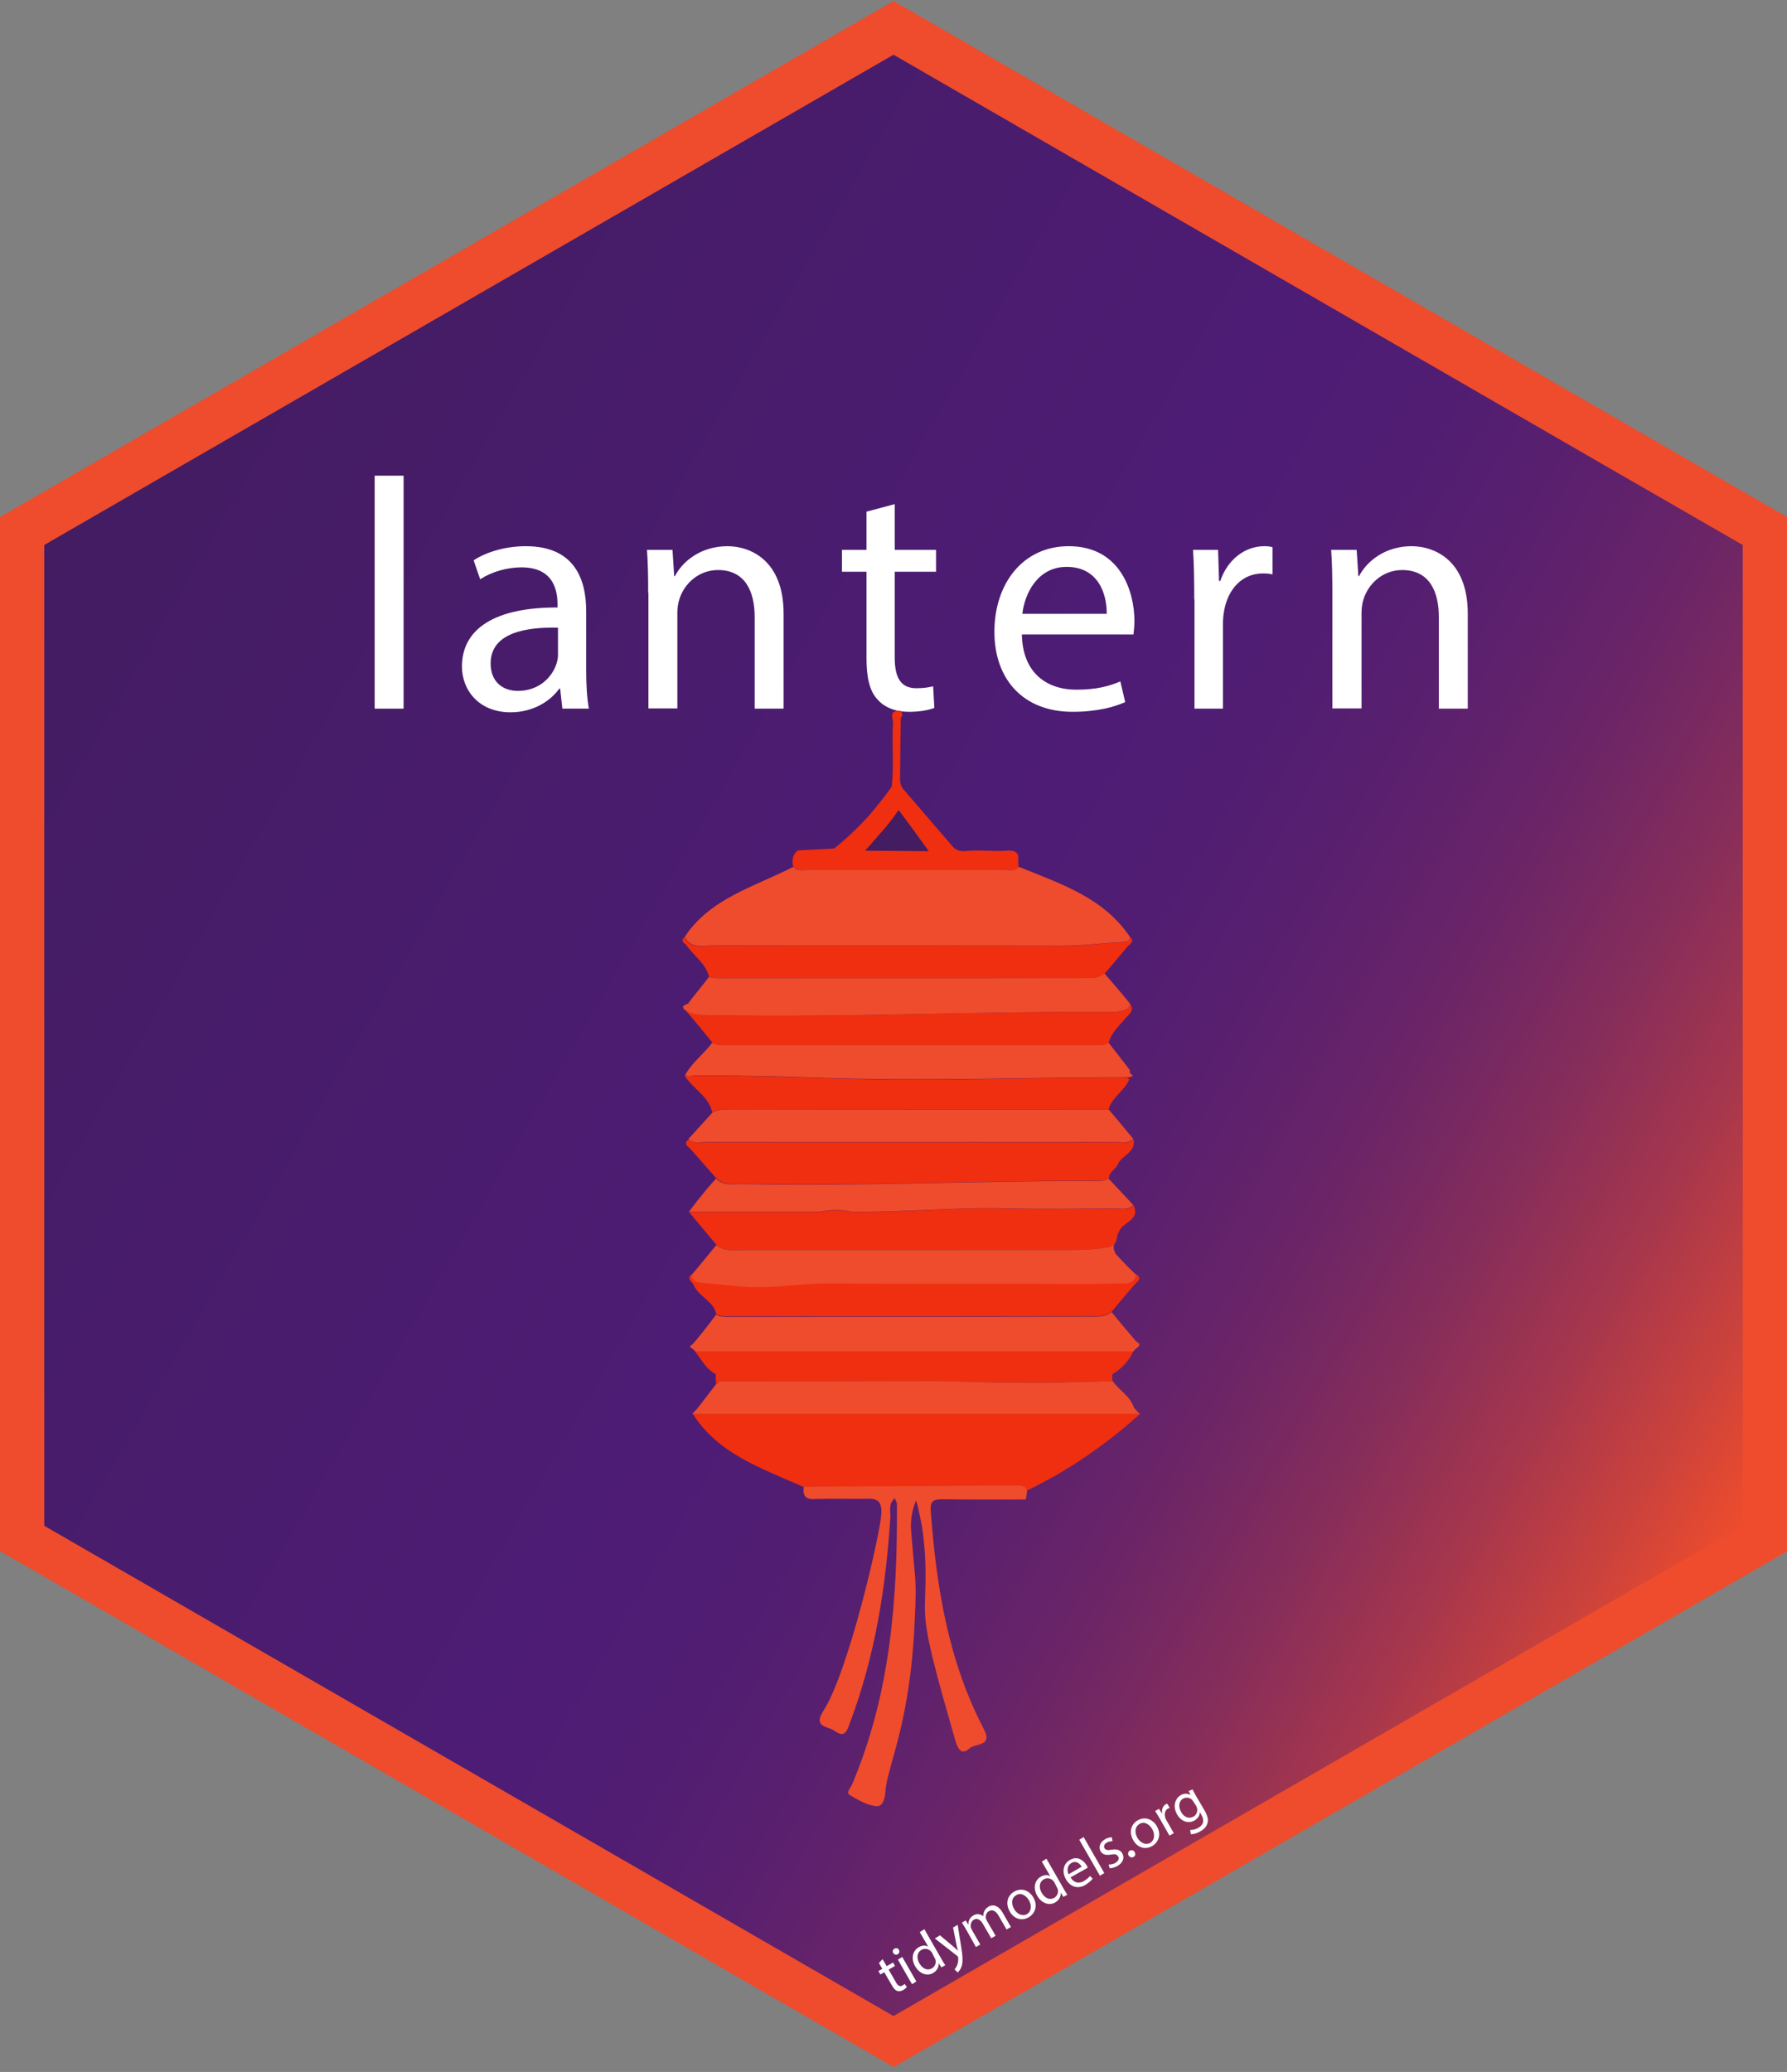 <?xml version="1.0" encoding="utf-8"?>
<!-- Generator: Adobe Illustrator 24.2.0, SVG Export Plug-In . SVG Version: 6.00 Build 0)  -->
<svg version="1.1" id="Layer_1" xmlns="http://www.w3.org/2000/svg" xmlns:xlink="http://www.w3.org/1999/xlink" x="0px" y="0px"
	 viewBox="0 0 735 852" style="enable-background:new 0 0 735 852;" xml:space="preserve">
<rect x="0" y="0" width="735" height="852" fill="#808080" stroke="none"/>
<style type="text/css">
	.st0{fill:#EE4C2C;stroke:#EE4C2C;stroke-miterlimit:10;}
	.st1{fill:url(#SVGID_1_);}
	.st2{display:none;}
	.st3{display:inline;enable-background:new    ;}
	.st4{fill:#FFFFFF;}
	.st5{enable-background:new    ;}
	.st6{fill:#EF2F0F;}
	.st7{fill:#EE4C2C;}
	.st8{fill:#BBBCBB;}
	.st9{fill:#790D05;}
	.st10{fill:#BBBBBB;}
	.st11{fill:#1F7759;}
	.st12{fill:#E32D5B;}
	.st13{fill:#431C62;}
</style>
<g id="Layer_1_2_">
	<g id="Layer_1_1_">
		<g id="Layer_5">
			<path class="st0" d="M705.6,196.2L427.8,35.8L367.5,1l-60.3,34.8L29.4,196.2L0.1,213.1v424.2l29.3,16.9l281.3,162.4l56.9,32.8
				l56.9-32.8l281.3-162.4l29.1-16.8V213.1L705.6,196.2z M705.6,621.5L367.5,816.7L29.4,621.5V231l50-28.9L367.5,35.8l287.2,165.8
				l50.9,29.4L705.6,621.5L705.6,621.5z"/>
		</g>
		<g id="background">
			
				<linearGradient id="SVGID_1_" gradientUnits="userSpaceOnUse" x1="18.208" y1="56.086" x2="716.792" y2="459.414" gradientTransform="matrix(1 0 0 1 0 168)">
				<stop  offset="0" style="stop-color:#431C62"/>
				<stop  offset="0.482" style="stop-color:#4D1C74"/>
				<stop  offset="0.579" style="stop-color:#501D73"/>
				<stop  offset="0.661" style="stop-color:#5B206E"/>
				<stop  offset="0.737" style="stop-color:#6C2566"/>
				<stop  offset="0.81" style="stop-color:#852D5B"/>
				<stop  offset="0.88" style="stop-color:#A5364D"/>
				<stop  offset="0.948" style="stop-color:#CB423C"/>
				<stop  offset="1" style="stop-color:#EE4C2C"/>
			</linearGradient>
			<path class="st1" d="M664.2,193.8L367.5,22.5L69.8,194.3l-51.6,29.8v403.3L367.5,829l349.3-201.6V224.1L664.2,193.8z"/>
		</g>
		<g id="font" class="st2">
			<g class="st3">
				<path class="st4" d="M194,192.6v72.6c0,5.8,0.1,9.5,0.2,11c0.2,1.5,0.8,2.7,1.9,3.5c1.1,0.8,3.1,1.2,5.9,1.2h1.6v3.1h-29.1v-3.1
					h1.9c2.7,0,4.5-0.4,5.7-1.1s1.8-1.8,2-3.1c0.2-1.3,0.3-5.1,0.3-11.4v-53.8c0-5.7-0.5-9.3-1.5-10.8s-3.5-2.2-7.4-2.2v-3.1
					c2.7,0,5.9-0.3,9.5-0.9c3.7-0.6,6.2-1.2,7.5-1.9L194,192.6L194,192.6z"/>
				<path class="st4" d="M274.6,274h2.5c-0.4,7.6-4.1,11.4-11.2,11.4c-3,0-5.4-0.8-7.1-2.4s-2.9-4-3.4-7.1
					c-4.4,3.1-8.5,5.5-12.1,7.1s-6.9,2.4-9.8,2.4c-3.7,0-6.8-1.1-9.5-3.2s-4-4.9-4-8.4c0-4.6,2.2-8.5,6.7-12
					c4.4-3.4,10.6-6.7,18.4-10l10.3-4.2v-2.7c0-3.8-0.2-6.5-0.7-8.2s-1.7-3.2-3.8-4.5c-2-1.3-4.7-2-8-2c-6.6,0-10.3,2.2-11.1,6.6
					c-0.7,4.5-2.6,6.8-5.6,6.8c-2.7,0-4.1-1.3-4.1-3.9c0-2.5,1.8-5.2,5.4-8.1c3.6-2.9,9.2-4.3,16.7-4.3c5.6,0,10,0.9,13.1,2.7
					s5.1,3.8,6.1,6s1.5,5.7,1.5,10.4v22c0,5.1,0.3,8.4,0.8,9.9s1.7,2.2,3.5,2.2C272.1,280.5,273.9,278.3,274.6,274z M255.4,250.7
					l-7.2,2.9c-11.4,4.6-17.1,10.5-17.1,17.5c0,2.8,0.7,5,2.2,6.7s3.4,2.6,5.7,2.6c2.1,0,4.5-0.7,7.2-2.1s5.8-3.4,9.2-6.2
					L255.4,250.7L255.4,250.7z"/>
				<path class="st4" d="M308.2,227.3h1.8c1,2.7,1.6,6.5,1.7,11.2c3.2-3.8,6.5-6.6,10-8.4c3.5-1.9,7.1-2.8,11-2.8
					c4.3,0,7.9,0.9,10.7,2.7c2.8,1.8,4.5,4,5.3,6.7c0.8,2.6,1.2,6.5,1.2,11.5v17c0,6.3,0.1,10.1,0.3,11.5c0.2,1.4,0.9,2.4,2.1,3.1
					s3.3,1,6.5,1v3.1H331v-3.1h1.3c3.2,0,5.3-0.5,6.2-1.4c1-0.9,1.5-2,1.7-3.3c0.1-1.2,0.2-4.9,0.2-11v-17.5c0-4.3-0.2-7.4-0.6-9.2
					s-1.6-3.5-3.4-4.9s-4.2-2.1-7-2.1c-3.2,0-6.3,1-9.3,2.9c-2.9,1.9-5.7,4.8-8.3,8.7v22.2c0,6.3,0.1,10.1,0.4,11.5
					c0.2,1.4,1,2.4,2.1,3.1c1.2,0.7,3.4,1,6.5,1v3.1h-27.5v-3.1c3.1,0,5.2-0.3,6.4-0.9c1.2-0.6,1.9-1.6,2.2-2.8
					c0.3-1.3,0.4-5.2,0.4-11.9V249c0-6.3-0.1-10.2-0.4-11.5c-0.2-1.3-1-2.4-2.1-3.1c-1.2-0.7-3.4-1-6.5-1v-3.1
					C298.2,229.9,303.1,228.8,308.2,227.3z"/>
				<path class="st4" d="M407.1,232.6h-16.4v32.9c0,5,0.2,8.4,0.7,10.2c0.4,1.7,1.4,3.2,2.8,4.2c1.4,1.1,3,1.6,4.6,1.6
					c3.2,0,6-1.8,8.3-5.4l2.1,1.3c-1.4,2.9-3.4,5.1-6.1,6.6s-5.4,2.2-8.1,2.2c-3.2,0-6-0.9-8.4-2.8s-3.9-4.1-4.5-6.6
					s-0.9-7-0.9-13.3v-30.8h-7.9v-3.1c3.6-0.1,6.9-1.6,9.8-4.6s4.7-7.1,5.5-12.5h2.1v17.1h16.4V232.6z"/>
				<path class="st4" d="M472.7,247.9h-37.9c-0.2,2.6-0.3,4.6-0.3,5.8c0,9.6,1.5,16.7,4.5,21.5c3,4.8,7.4,7.2,13.4,7.2
					c8.1,0,13.8-3.6,17.1-10.8h3.2c-1.4,4.5-4.2,8-8.4,10.6c-4.2,2.5-8.8,3.8-13.7,3.8c-4.6,0-9-1.2-13-3.5
					c-4.1-2.3-7.4-5.6-10.1-9.9c-2.6-4.2-3.9-9.4-3.9-15.5c0-8.6,2.5-15.7,7.6-21.4c5-5.7,11.4-8.5,18.9-8.5
					c7.1,0,12.6,2.2,16.5,6.5C470.4,238.2,472.5,242.9,472.7,247.9z M461.1,245.3c0.1-1,0.2-1.9,0.2-2.7c0-3.9-1.1-6.9-3.4-9.1
					c-2.3-2.1-5.1-3.2-8.4-3.2c-8.1,0-12.9,5-14.4,15H461.1z"/>
				<path class="st4" d="M507.5,241.2c1.5-3.9,4-7.2,7.3-9.9s6.7-4,9.9-4c2.9,0,5.2,0.9,6.9,2.7s2.5,3.7,2.5,5.6
					c0,1.3-0.4,2.4-1.3,3.3s-1.9,1.4-3.2,1.4c-2.2,0-3.9-1.6-5-4.9c-0.8-2.2-2-3.3-3.6-3.3c-1.9,0-4.2,1.3-6.8,3.9s-4.4,5.3-5.1,8.1
					c-0.8,2.8-1.1,6.6-1.1,11.5v9.7c0,5.8,0.1,9.5,0.2,11c0.2,1.5,0.8,2.7,1.9,3.5s3.1,1.2,5.9,1.2h1.9v3.1H489V281h1.4
					c2.7,0,4.5-0.4,5.7-1.1s1.8-1.8,2-3.1c0.2-1.3,0.3-5.1,0.3-11.4v-15.3c0-5.8-0.1-9.5-0.2-11c-0.2-1.5-0.8-2.6-1.9-3.5
					c-1.1-0.8-3.1-1.2-5.9-1.2H489v-3c4.2-0.5,9.6-1.8,16.3-3.9C506.7,230.8,507.4,235.5,507.5,241.2z"/>
				<path class="st4" d="M560.9,227.3h1.8c1,2.7,1.6,6.5,1.7,11.2c3.2-3.8,6.5-6.6,10-8.4c3.5-1.9,7.1-2.8,11-2.8
					c4.3,0,7.9,0.9,10.7,2.7s4.5,4,5.3,6.7c0.8,2.6,1.2,6.5,1.2,11.5v17c0,6.3,0.1,10.1,0.3,11.5s0.9,2.4,2.1,3.1
					c1.2,0.7,3.3,1,6.5,1v3.1h-27.8v-3.1h1.3c3.2,0,5.3-0.5,6.2-1.4c1-0.9,1.5-2,1.7-3.3c0.1-1.2,0.2-4.9,0.2-11v-17.5
					c0-4.3-0.2-7.4-0.6-9.2c-0.4-1.8-1.6-3.5-3.4-4.9c-1.8-1.4-4.2-2.1-7-2.1c-3.2,0-6.3,1-9.3,2.9c-2.9,1.9-5.7,4.8-8.3,8.7v22.2
					c0,6.3,0.1,10.1,0.4,11.5c0.2,1.4,1,2.4,2.1,3.1c1.2,0.7,3.4,1,6.5,1v3.1H546v-3.1c3.1,0,5.2-0.3,6.4-0.9s1.9-1.6,2.2-2.8
					c0.3-1.3,0.4-5.2,0.4-11.9V249c0-6.3-0.1-10.2-0.4-11.5c-0.2-1.3-1-2.4-2.1-3.1c-1.2-0.7-3.4-1-6.5-1v-3.1
					C550.8,229.9,555.8,228.8,560.9,227.3z"/>
			</g>
		</g>
	</g>
</g>
<g id="Layer_2_2_">
	<g class="st5">
		<path class="st4" d="M154.1,195.6H166v95.8h-11.9V195.6z"/>
		<path class="st4" d="M231.3,291.4l-0.9-8.2H230c-3.6,5.1-10.7,9.7-20,9.7c-13.2,0-20-9.3-20-18.8c0-15.8,14-24.4,39.3-24.3v-1.4
			c0-5.4-1.5-15.1-14.8-15.1c-6.1,0-12.4,1.9-17,4.9l-2.7-7.8c5.4-3.5,13.2-5.8,21.5-5.8c20,0,24.8,13.6,24.8,26.7v24.4
			c0,5.7,0.3,11.2,1.1,15.7H231.3z M229.5,258.1c-13-0.3-27.7,2-27.7,14.7c0,7.7,5.1,11.3,11.2,11.3c8.5,0,13.9-5.4,15.8-10.9
			c0.4-1.2,0.7-2.6,0.7-3.8V258.1z"/>
		<path class="st4" d="M266.6,243.8c0-6.7-0.1-12.3-0.5-17.7h10.5l0.7,10.8h0.3c3.2-6.2,10.8-12.3,21.6-12.3c9,0,23.1,5.4,23.1,27.8
			v39h-11.9v-37.7c0-10.5-3.9-19.3-15.1-19.3c-7.8,0-13.9,5.5-15.9,12.1c-0.5,1.5-0.8,3.5-0.8,5.5v39.3h-11.9v-47.5L266.6,243.8
			L266.6,243.8z"/>
		<path class="st4" d="M368,207.3v18.8h17v9h-17v35.2c0,8.1,2.3,12.7,8.9,12.7c3.1,0,5.4-0.4,6.9-0.8l0.5,8.9
			c-2.3,0.9-5.9,1.6-10.5,1.6c-5.5,0-10-1.8-12.8-5c-3.4-3.5-4.6-9.3-4.6-17v-35.6h-10.1v-9h10.1v-15.7L368,207.3z"/>
		<path class="st4" d="M420.3,260.9c0.3,16.1,10.5,22.7,22.4,22.7c8.5,0,13.6-1.5,18.1-3.4l2,8.5c-4.2,1.9-11.3,4-21.7,4
			c-20.1,0-32.1-13.2-32.1-32.9s11.6-35.2,30.6-35.2c21.3,0,27,18.8,27,30.8c0,2.4-0.3,4.3-0.4,5.5L420.3,260.9L420.3,260.9z
			 M455.2,252.4c0.1-7.6-3.1-19.3-16.5-19.3c-12,0-17.3,11.1-18.2,19.3H455.2z"/>
		<path class="st4" d="M491.2,246.5c0-7.7-0.1-14.3-0.5-20.4H501l0.4,12.8h0.5c3-8.8,10.1-14.3,18.1-14.3c1.3,0,2.3,0.1,3.4,0.4
			v11.2c-1.2-0.3-2.4-0.4-4-0.4c-8.4,0-14.3,6.3-15.9,15.3c-0.3,1.6-0.5,3.5-0.5,5.5v34.8h-11.7v-44.9H491.2z"/>
		<path class="st4" d="M548,243.8c0-6.7-0.1-12.3-0.5-17.7H558l0.7,10.8h0.3c3.2-6.2,10.8-12.3,21.6-12.3c9,0,23.1,5.4,23.1,27.8v39
			h-11.9v-37.7c0-10.5-3.9-19.3-15.1-19.3c-7.8,0-13.9,5.5-15.9,12.1c-0.5,1.5-0.8,3.5-0.8,5.5v39.3h-12L548,243.8L548,243.8z"/>
	</g>
</g>
<g id="lanterns">
	<g>
		<g>
			<path class="st6" d="M418.9,356.5c0-0.9,0-1.9-0.1-3l0,0c0.3-2.7-1-4-4.9-3.7c-5.4,0.4-10.9-0.4-16.3,0.1
				c-0.8,0.1-2.7,0.4-4.6-0.8c-0.8-0.5-1.3-1.2-1.5-1.4c-6.6-7.6-13.1-15.3-19.8-23c-1.2-1.3-1.5-2.7-1.5-4.4
				c0.1-8.4,0.1-16.7,0.3-25.1c0.8-1,0.9-1.8,0-2.7c-0.3-0.3-0.6-0.3-1-0.3c-4,0.4-2.1,3.3-2.2,5.1c-0.5,8.6,0.4,17.4-0.5,26.1
				c-2.6,3.7-5.7,7.7-9.4,12c-5,5.5-9.9,10-14.3,13.5c-5,0.3-10,0.5-15,0.8l-0.1,0.1l-0.1,0.1l0,0c0,0-0.1,0.1-0.3,0.3l0,0
				c-0.5,0.5-1.2,1.3-1.4,2.4c-0.5,1.7-0.1,3.2,0,3.7c0,0.1,0.1,0.1,0.3,0.3c1.5,1.7,3.7,1.2,5.7,1.2h81.2c1.9,0,4.1,0.5,5.7-1.2
				C418.9,356.7,418.9,356.5,418.9,356.5L418.9,356.5L418.9,356.5L418.9,356.5z M327.5,355.4v-0.1V355.4
				C327.7,355.4,327.5,355.4,327.5,355.4z"/>
			<path class="st7" d="M418.9,356.5L418.9,356.5L418.9,356.5C418.9,356.7,418.9,356.5,418.9,356.5z"/>
			<path class="st7" d="M418.9,356.5L418.9,356.5L418.9,356.5L418.9,356.5L418.9,356.5z"/>
			<path class="st6" d="M463.7,389.3c-3.1,3.6-6,7.2-9.1,10.8c-0.1,0.1-0.3,0.1-0.3,0.3c-2.4,2.1-5.5,1.8-8.5,1.8
				c-49.8,0.1-99.5,0-149.3,0.1c-1.5,0-3.2,0-4.6-0.6c-0.1,0-0.1-0.1-0.3-0.1c-1.3-5.4-6.2-8.5-9.1-12.7c-0.6-1-3.1-1.7-1-3.5l0,0
				c2.7,5,7.7,3.5,11.8,3.5c48.1,0.1,96,0,144.1,0.1c8,0,15.7-1.2,23.5-1.5c1.5-0.1,3.6,0.1,3.7-2.2c0,0,0-0.1-0.1-0.1
				c0,0,0,0,0.1,0C467,387.1,464.7,388.2,463.7,389.3z"/>
			<path class="st7" d="M283.2,498.3C283.3,498.3,283.3,498.3,283.2,498.3L283.2,498.3L283.2,498.3z"/>
			<path class="st7" d="M284.7,442.3c-0.1,0-0.3,0.1-0.3,0.1c-0.9,0-1.8,0-2.7-0.1H284.7z"/>
			<path class="st7" d="M466,442.4c-0.8,0.5-1.5,0.6-2.4,0.6c-0.8,0-1.7,0-2.4,0c-47.4,0-77,1.8-130.4,0c-10.8-0.4-26.6-0.8-46-0.8
				h-3v-0.1c2.7-5.1,7.7-8.7,11.2-13.4c0,0,0,0.1,0.1,0.1c2.2,1.2,4.6,0.9,6.9,0.9c49.6-0.1,99.4-0.1,149,0c2.3,0,4.8,0.3,6.9-0.9
				c0,0,0,0,0-0.1c2.8,3.6,5.7,7.2,8.5,10.9l-0.1,0.1h0.3c0.1,0.4,0.1,0.8,0.1,1.3h-0.1C465.1,441.5,465.5,442,466,442.4z"/>
		</g>
		<g>
			<path class="st6" d="M469,581.3c-9.9,9-22.1,18.3-36.9,26.6c-3.3,1.8-6.7,3.6-9.9,5.1c-0.3-1.3-1.3-2.1-4.1-2.1
				c-29.2,0.3-58.5,0.4-87.7,0.5c-17-7.6-35.1-13.5-45.5-30.1h183.8c-0.1-0.1-0.3-0.4-0.5-0.5C468.4,581,468.7,581.1,469,581.3z"/>
			<path class="st6" d="M459.7,478.9c-0.8,1.9-3.6,3-3.6,5.7c0,0,0,0-0.1,0c-1.7,1-3.6,1-5.4,0.9c-48.2-0.1-96.4,2.3-144.6,1.3
				c-3.9-0.1-8.1,0.9-11.3-2.2l-0.1-0.1c-3.5-4-6.9-7.8-10.4-11.8c-1-1.3-3.5-2.3-0.9-4.2h0.1c2.1,2.2,4.8,1.2,7.2,1.2
				c56,0.1,112.2,0,168.3,0c2.4,0,5.3,0.9,7.3-1.3C467.5,473.8,461.2,475.1,459.7,478.9z"/>
			<path class="st7" d="M466.1,468.3c-2.1,2.2-4.9,1.3-7.3,1.3c-56,0-112.2,0.1-168.3,0c-2.4,0-5.1,1-7.2-1.2l-0.1-0.1
				c3.3-3.6,6.6-7.3,9.9-10.9c0,0,0,0,0.1-0.1c2.2-1,4.4-1.2,6.7-1.2c52.1,0.1,104,0.1,156.1,0.1
				C459.4,460.2,462.8,464.3,466.1,468.3z"/>
			<path class="st6" d="M460.3,506.4c-1.2,1.5-0.6,4-2.1,5.4c-0.4,0.4-0.9,0.6-1.7,0.9c-5.9,1.2-11.8,1.3-17.7,1.3H306.3
				c-4,0-8,0.8-11.4-1.9l-0.1-0.1c-3.9-4.6-7.6-9-11.4-13.6h54.1c4.4-1,8.6-1,12.9,0c21.2,0.3,42.4-2.1,63.8-1.4
				c14.9,0.4,29.8,0.1,44.7,0c2.4,0,5.3,0.9,7.3-1.4C469.3,501.7,461.6,502.5,460.3,506.4z"/>
			<path class="st7" d="M466.1,495.5c-2.1,2.3-4.9,1.4-7.3,1.4c-14.9,0.1-29.8,0.4-44.7,0c-21.3-0.6-42.6,1.7-63.8,1.4
				c-4.2-1-8.5-1-12.9,0h-54.1l0,0l0.1-0.1l0,0c1.3-1.7,2.4-3.1,3.2-4.2c3.1-3.9,5.4-6.6,6.3-7.6c0.6-0.6,1.2-1.3,1.5-1.7h0.1
				c3.2,3.1,7.3,2.1,11.3,2.2c48.2,1,96.4-1.4,144.6-1.3c1.9,0.1,3.9,0.1,5.4-0.9c0.1,0,0.1,0,0.3,0.1
				C459.4,488.3,462.8,491.9,466.1,495.5z"/>
			<path class="st8" d="M283.3,498.1l-0.1,0.1l0,0C283.3,498.2,283.3,498.1,283.3,498.1z"/>
			<path class="st7" d="M464.7,385.2c-0.1,2.3-2.2,2.1-3.7,2.2c-7.8,0.4-15.6,1.5-23.5,1.5c-48.1-0.1-96,0-144.1-0.1
				c-4.1,0-9.1,1.5-11.8-3.5l0,0l0,0c10.3-15.8,28.5-20.6,44.4-28.7c0.1,0,0.3,0,0.4,0c1.5,1.7,3.7,1.2,5.7,1.2h81.2
				c1.9,0,4.1,0.5,5.7-1.2h0.1v-0.1l0,0l0,0l0,0c0,0,0,0,0.1,0C436.2,363.4,453.9,369.1,464.7,385.2L464.7,385.2
				C464.7,385.1,464.7,385.2,464.7,385.2z"/>
			<path class="st6" d="M466.5,528.4c-3.1,3.6-6.2,7.2-9.1,10.8l-0.1,0.1c-2.7,2.3-6,1.9-9.4,1.9c-49.2,0.1-98.6,0-147.8,0.1
				c-1.9,0-3.9,0-5.5-0.9c-1-5.4-7.3-7.2-9.3-12c-0.5-1.4-3.2-2.4-0.8-4.4c0,0,0,0,0.1,0c0,0,0,0-0.1,0.1c0.4,3.1,3.1,3.2,5.3,3.3
				c6.8,0.5,13.6,1.5,20.6,1.7c10.3,0.1,20.3-1.7,30.6-1.5c27.8,0.3,55.7,0.1,83.4,0.1c11.7,0,23.3,0.1,35-0.1
				c3-0.1,6.9,0.9,8.1-3.5l0,0c0,0,0,0,0-0.1C470,526.1,467.5,527.1,466.5,528.4z"/>
			<path class="st7" d="M467.4,524.3c-1.2,4.4-5.1,3.3-8.1,3.5c-11.7,0.3-23.3,0.1-35,0.1c-27.8,0-55.7,0.1-83.4-0.1
				c-10.3-0.1-20.3,1.7-30.6,1.5c-6.9-0.1-13.8-1.2-20.6-1.7c-2.2-0.1-4.9-0.3-5.3-3.3c0,0,0,0,0.1-0.1c3.5-4.1,6.7-8.1,10-12.1h0.3
				c3.5,2.7,7.5,1.9,11.4,1.9h132.5c5.9,0,11.8-0.1,17.7-1.3c0.8-0.3,1.3-0.5,1.7-0.9h0.1c-0.1,0.5-0.3,1.4,0.1,2.4
				c0.3,0.8,0.5,1.2,0.6,1.4C460.1,516.9,463,520.2,467.4,524.3L467.4,524.3z"/>
			<path class="st6" d="M462.4,419.3c-2.6,3-5.4,5.7-6.4,9.5c0,0,0,0,0,0.1c-2.2,1.2-4.6,0.9-6.9,0.9c-49.6-0.1-99.4-0.1-149,0
				c-2.3,0-4.8,0.3-6.9-0.9l-0.1-0.1c-3.7-4.5-7.3-9-11.2-13.4c3.7,2.3,8,1.9,12.1,2.1c53.7,1,107.3-1.7,161.1-1.4
				c2.2,0.1,4.4,0.1,6.4-0.5c1.5-0.4,3.2-0.9,3.2-3l0,0l0,0C467,415.7,463.9,417.4,462.4,419.3z"/>
			<path class="st7" d="M464.7,412.6c0,2.1-1.7,2.6-3.2,3c-2.1,0.6-4.2,0.6-6.4,0.5c-53.7-0.3-107.3,2.4-161.1,1.4
				c-4.1-0.1-8.5,0.3-12.1-2.1c-0.1,0-0.1-0.1-0.3-0.1c-1.8-2.1,0.6-1.9,1.4-2.7c0.1,0.1,0.3,0.1,0.5,0.3c0.1,0.1,0.3,0.1,0.4,0.1
				c-0.1,0-0.3-0.1-0.5-0.3c-0.1,0-0.1-0.1-0.3-0.1c0,0,0,0,0-0.1l0,0c2.8-3.7,5.8-7.2,8.5-10.8c0,0,0,0,0.1,0
				c1.5,0.6,3.1,0.6,4.6,0.6c49.8-0.1,99.5,0,149.3-0.1c3,0,6,0.3,8.5-1.8h0.3C457.9,404.5,461.4,408.5,464.7,412.6L464.7,412.6z"/>
			<path class="st6" d="M464.5,443.8c-1.8,4.6-7.1,7.3-8.5,12.3c-52.1,0-104,0-156.1-0.1c-2.3,0-4.6,0.3-6.7,1.2
				c-0.1,0-0.1,0-0.3,0.1c-1.4-6.6-8-9.6-11.3-15l0.1-0.1c0,0,0,0,0,0.1c0.9,0.1,1.8,0.1,2.7,0.1c0.1,0,0.1-0.1,0.3-0.1
				c19.3,0,35.2,0.4,46,0.8c53.4,1.8,82.9,0,130.4,0c0.8,0,1.7,0.1,2.4,0C463.8,443.3,464.2,443.6,464.5,443.8z"/>
			<path class="st8" d="M284.7,442.3c-0.1,0-0.3,0.1-0.3,0.1c-0.9,0-1.8,0-2.7-0.1H284.7z"/>
			<path class="st6" d="M466.1,555.7c-1.8,4-4.8,7.1-8.6,9.4v2.7l-0.1,0.1c-1.4,0-2.7,0.1-4.1,0.1c-21,0.6-42,0.8-63-0.1
				c-1,0-1.9-0.1-3-0.1c-30.5,0.1-60.9,0.1-91.4,0.1c-0.5,0.4-1,0.9-1.4,1.3V569c-0.1-1.3-0.1-2.4-0.1-3.9c-4.1-2.2-6-6.2-8.6-9.5
				c0,0,0,0,0.1,0l0,0h180.2L466.1,555.7L466.1,555.7z"/>
		</g>
		<path class="st9" d="M327.7,355.4C327.7,355.4,327.5,355.4,327.7,355.4c-0.1-0.1-0.1-0.1-0.1-0.1L327.7,355.4z"/>
		<path class="st10" d="M284.9,581.4h-0.3C284.6,581.4,284.7,581.3,284.9,581.4C284.7,581.3,284.7,581.4,284.9,581.4z"/>
		<path class="st7" d="M468.7,581.4H284.9c0,0,0-0.1-0.1-0.1c0.9-1,1.7-1.7,2.4-2.6c2.4-3.2,4.9-6.3,7.3-9.5l0.1-0.1v0.1
			c0.4-0.4,0.9-0.9,1.4-1.3c30.5,0,60.9,0,91.4-0.1c1,0,1.9,0.1,3,0.1c21,0.9,42,0.8,63,0.1c1.4,0,2.7-0.1,4.1-0.1l0.1-0.1
			c2.6,3.9,7.2,6.2,8.7,10.8l-0.1,0.1h0.1c0.6,0.8,1.3,1.4,1.9,2.2C468.4,581,468.6,581.3,468.7,581.4z"/>
		<path class="st7" d="M467.5,554.3c-0.5,0.5-0.9,0.9-1.4,1.4H286l0,0c-0.5-0.6-1-1-1.5-1.3h0.1c-1-0.5-1-0.9,0-1.4
			c0.4-0.5,0.8-0.8,1.2-1.3l0,0c3.1-3.7,5.9-7.3,8.7-11.1c1.7,0.9,3.6,0.9,5.5,0.9c49.2-0.1,98.6,0,147.8-0.1c3.2,0,6.7,0.4,9.4-1.9
			l0,0c3.3,4.1,6.7,8.1,10.2,12.2v0.1l0.1-0.1C469,552.5,469,553.4,467.5,554.3z"/>
		<path class="st9" d="M327.8,350C327.8,350,327.7,350.1,327.8,350C327.7,350.1,327.7,350.1,327.8,350
			C327.7,350,327.8,350,327.8,350z"/>
		<path class="st9" d="M327.7,355.4C327.7,355.4,327.5,355.4,327.7,355.4c-0.1-0.1-0.1-0.1-0.1-0.1L327.7,355.4z"/>
		<path class="st9" d="M327.7,350.1c0,0-0.1,0.1-0.3,0.3C327.5,350.1,327.7,350,327.7,350.1C327.7,350,327.7,350.1,327.7,350.1z"/>
		<path class="st9" d="M418.9,356.5L418.9,356.5L418.9,356.5L418.9,356.5z"/>
		<path class="st9" d="M418.9,356.5L418.9,356.5L418.9,356.5C418.9,356.7,418.9,356.5,418.9,356.5z"/>
		<path class="st11" d="M283.3,412.5L283.3,412.5C283.2,412.5,283.2,412.5,283.3,412.5L283.3,412.5z"/>
		<path class="st11" d="M284,413c-0.1,0-0.3,0-0.4-0.1c0,0,0,0-0.1-0.1C283.6,412.9,283.8,412.9,284,413z"/>
		<path class="st11" d="M284.5,413.1c-0.1,0-0.4-0.1-0.5-0.1C284.1,413,284.4,413.1,284.5,413.1z"/>
		<path class="st7" d="M382.8,621.1c2.3,31.1,7.1,61.7,21.9,90c3.7,7.1-3.5,5.7-5.9,7.8c-1.3,1.2-2.3,1.4-3,1.3
			c-1.5-0.4-2.3-2.8-2.7-3.9c-8.6-30.1-12.9-45-12.7-55.8c0.1-5.8,0.6-12.5,0-22c-0.3-3.5-0.6-8.7-2.1-15.3c-0.5-2.6-1-4.6-1.5-6.2
			c-0.3,0.6-0.6,1.5-1,2.7c-1.4,4.8-1.2,8.7-1,10.5c0.8,9,1.2,13.5,1.4,16.1c0.6,5.7,0.5,10.7,0,20.7c-1.8,41.8-11.4,59.6-12,69.5
			c-0.1,1-0.3,4.8-2.3,5.9c-0.4,0.3-0.9,0.3-1.5,0.3c-3.9-0.4-7.6-2.6-10.9-4.6c-1.7-1,0.3-2.8,0.9-4.2
			c15.8-37.2,18.8-76.1,18.5-115.6c0-0.5-0.5-1.2-0.9-2.2c-2.7,2.4-1.7,5.3-1.8,7.7c-1.8,28.9-6.3,57.2-16.6,84.6
			c-1.2,3.1-1.9,6.6-6.4,3.3c-1.8-1.3-4.9-1.4-5.8-3.2s0.8-4.1,1.2-4.9c10.3-15.8,23.4-72.6,23.9-81.1c0-1,0.3-3.9-1.5-5.3
			c-1.2-0.9-2.6-0.9-3.3-0.9c-7.3,0.1-14.8-0.1-22.1,0.1c-4.4,0.4-5.5-1.4-5-5.1c29.2-0.1,58.5-0.3,87.7-0.5c2.8,0,3.9,0.9,4.1,2.1
			c0.1,1-0.3,2.3-0.5,3.7c-11.4,0-22.9,0.1-34.2-0.1C383.7,616.5,382.6,617.4,382.8,621.1z"/>
	</g>
	<path class="st8" d="M803.2,640.1L803.2,640.1C803.1,640.1,803.1,640,803.2,640.1L803.2,640.1z"/>
	<path class="st7" d="M708.8,632.2L708.8,632.2L708.8,632.2C708.8,632,708.8,632.2,708.8,632.2z"/>
	<path class="st7" d="M803.2,640.1L803.2,640.1C803.1,640.1,803.1,640,803.2,640.1L803.2,640.1z"/>
	<path class="st7" d="M805,601.8L805,601.8L805,601.8L805,601.8C804.9,601.8,804.9,601.8,805,601.8z"/>
	<path class="st8" d="M805,601.8L805,601.8L805,601.8L805,601.8C804.9,601.8,804.9,601.8,805,601.8z"/>
	<path class="st7" d="M804.6,684.5c-0.3,0.3-0.4,0.4-0.5,0.5c-0.1-0.1-0.3-0.3-0.4-0.5c0,0,0.1,0,0.1-0.1L804.6,684.5L804.6,684.5z"
		/>
	<path class="st12" d="M803.7,684.5C803.7,684.5,803.6,684.5,803.7,684.5C803.6,684.5,803.6,684.5,803.7,684.5L803.7,684.5z"/>
	<path class="st7" d="M806.2,608.8L806.2,608.8z"/>
</g>
<g id="Layer_2_1_">
	<path class="st13" d="M355.8,349.8c1.3-1.4,3.1-3.4,5.2-5.9c2.4-2.7,3-3.5,3.5-4c1.3-1.6,3.1-3.9,5.1-6.8c2,2.7,4.1,5.4,6.1,8.2
		c2.1,2.9,4.2,5.8,6.3,8.7C373.3,349.9,364.6,349.9,355.8,349.8z"/>
</g>
<g class="st5">
	<path class="st4" d="M363,805.6l1.7,2.9l2.6-1.5l0.8,1.4l-2.6,1.5l3.1,5.4c0.7,1.2,1.5,1.7,2.5,1.2c0.5-0.3,0.8-0.5,1-0.7l0.9,1.3
		c-0.3,0.3-0.8,0.8-1.5,1.2c-0.9,0.5-1.7,0.6-2.4,0.4c-0.8-0.2-1.5-1-2.2-2.2l-3.2-5.5l-1.6,0.9l-0.8-1.4l1.6-0.9l-1.4-2.4
		L363,805.6z"/>
	<path class="st4" d="M369.7,801.8c0.4,0.6,0.2,1.4-0.5,1.8c-0.6,0.4-1.4,0.1-1.8-0.5c-0.4-0.6-0.2-1.4,0.5-1.8
		C368.6,800.9,369.4,801.1,369.7,801.8z M375.1,815.9l-5.8-10.1l1.8-1.1l5.8,10.1L375.1,815.9z"/>
	<path class="st4" d="M380.2,793.3l7,12.2c0.5,0.9,1.1,1.9,1.6,2.6l-1.6,0.9l-1.1-1.7l0,0c0.1,1.4-0.6,3-2.3,4
		c-2.4,1.4-5.5,0.4-7.3-2.6c-2-3.3-1.1-6.6,1.4-8c1.5-0.9,3-0.8,3.9-0.2l0,0l-3.5-6L380.2,793.3z M383.4,803.1
		c-0.1-0.2-0.3-0.5-0.5-0.7c-0.9-1-2.5-1.4-3.9-0.6c-1.9,1.1-2.1,3.4-0.8,5.6c1.2,2,3.1,3.1,5.1,2c1.2-0.7,1.9-2.2,1.4-3.7
		c-0.1-0.3-0.2-0.5-0.4-0.8L383.4,803.1z"/>
	<path class="st4" d="M386.6,795.8l5.6,4.7c0.6,0.5,1.3,1.2,1.8,1.7l0,0c-0.2-0.7-0.4-1.6-0.6-2.5l-1.4-7.1l1.9-1.1l1.4,8.8
		c0.7,4.2,0.8,6.5,0.2,8.3c-0.4,1.3-1.2,2.1-1.6,2.5l-1.3-1.3c0.4-0.4,0.8-1,1.1-1.8c0.3-0.7,0.5-1.8,0.4-2.9c0-0.2,0-0.4-0.1-0.5
		c-0.1-0.1-0.2-0.2-0.4-0.4l-9.1-7.1L386.6,795.8z"/>
	<path class="st4" d="M397.3,793.3c-0.6-1-1.1-1.9-1.7-2.7l1.6-0.9l1,1.6l0.1,0c0-1.3,0.4-2.7,2.1-3.7c1.4-0.8,2.9-0.6,4,0.4l0,0
		c0-0.7,0.1-1.4,0.4-2c0.3-0.8,0.9-1.4,1.8-2c1.3-0.8,3.8-1,5.8,2.5l3.4,5.9l-1.8,1l-3.3-5.7c-1.1-1.9-2.5-2.7-4-1.8
		c-1,0.6-1.4,1.8-1.2,2.9c0.1,0.3,0.2,0.7,0.4,1l3.6,6.2l-1.8,1l-3.5-6c-0.9-1.6-2.3-2.4-3.7-1.6c-1.1,0.7-1.4,2.1-1.2,3.1
		c0.1,0.3,0.2,0.7,0.4,1l3.5,6.1l-1.8,1L397.3,793.3z"/>
	<path class="st4" d="M425,780.2c2.1,3.7,0.5,6.8-1.9,8.2c-2.7,1.6-6,0.8-7.8-2.4c-1.9-3.4-0.9-6.6,1.9-8.2
		C420.1,776.2,423.2,777.2,425,780.2z M417.1,785c1.3,2.2,3.5,3.1,5.3,2.1c1.7-1,2.1-3.4,0.8-5.7c-1-1.7-3.1-3.4-5.2-2.1
		C415.8,780.5,416,783,417.1,785z"/>
	<path class="st4" d="M430.4,764.3l7,12.2c0.5,0.9,1.1,1.9,1.6,2.6l-1.6,0.9l-1.1-1.7l0,0c0.1,1.4-0.6,3-2.3,4
		c-2.4,1.4-5.5,0.4-7.3-2.6c-2-3.3-1.1-6.6,1.4-8c1.5-0.9,3-0.8,3.9-0.2l0,0l-3.5-6L430.4,764.3z M433.7,774.1
		c-0.1-0.2-0.3-0.5-0.5-0.7c-0.9-1-2.5-1.4-3.9-0.6c-1.9,1.1-2.1,3.4-0.8,5.6c1.2,2,3.1,3.1,5.1,2c1.2-0.7,1.9-2.2,1.4-3.7
		c-0.1-0.3-0.2-0.5-0.4-0.8L433.7,774.1z"/>
	<path class="st4" d="M440.3,772c1.5,2.4,3.6,2.6,5.5,1.5c1.3-0.8,2-1.4,2.5-2.1l1.1,1.1c-0.5,0.7-1.4,1.6-3,2.6
		c-3.1,1.8-6.1,0.8-7.9-2.2c-1.8-3-1.3-6.5,1.6-8.1c3.3-1.9,5.8,0.5,6.9,2.3c0.2,0.4,0.3,0.7,0.4,0.9L440.3,772z M444.9,767.6
		c-0.7-1.2-2.2-2.7-4.3-1.5c-1.8,1.1-1.7,3.2-1.1,4.6L444.9,767.6z"/>
	<path class="st4" d="M443.9,756.5l1.8-1.1l8.5,14.8l-1.8,1.1L443.9,756.5z"/>
	<path class="st4" d="M456,766.7c0.7,0,1.9-0.1,2.8-0.7c1.3-0.8,1.6-1.8,1.1-2.6c-0.5-0.9-1.3-1.1-2.9-0.8c-2.2,0.4-3.6-0.1-4.3-1.3
		c-0.9-1.6-0.4-3.7,1.8-5c1-0.6,2.1-0.8,2.8-0.8l0.3,1.6c-0.5,0-1.5,0.1-2.4,0.6c-1.1,0.6-1.3,1.6-0.9,2.3c0.5,0.8,1.3,0.9,2.9,0.6
		c2.1-0.3,3.5,0,4.4,1.5c1,1.8,0.4,3.8-2,5.2c-1.1,0.6-2.3,1-3.2,0.9L456,766.7z"/>
	<path class="st4" d="M464.2,763c-0.4-0.8-0.2-1.6,0.5-2c0.7-0.4,1.5-0.2,2,0.6c0.4,0.7,0.3,1.6-0.5,2
		C465.5,764,464.7,763.7,464.2,763z"/>
	<path class="st4" d="M475.8,750.9c2.1,3.7,0.5,6.8-1.9,8.2c-2.7,1.6-6,0.8-7.8-2.4c-1.9-3.4-0.9-6.6,1.9-8.2
		C470.8,746.9,474,747.9,475.8,750.9z M467.8,755.7c1.3,2.2,3.5,3.1,5.3,2.1c1.7-1,2.1-3.4,0.8-5.7c-1-1.7-3.1-3.4-5.2-2.1
		S466.7,753.7,467.8,755.7z"/>
	<path class="st4" d="M477,747.8c-0.7-1.2-1.3-2.2-1.9-3.1l1.6-0.9l1.2,1.9l0.1,0c-0.3-1.6,0.3-3.1,1.5-3.8c0.2-0.1,0.4-0.2,0.6-0.2
		l1,1.7c-0.2,0.1-0.4,0.2-0.7,0.3c-1.3,0.7-1.6,2.2-1.1,3.8c0.1,0.3,0.2,0.6,0.4,0.9l3.1,5.4l-1.8,1L477,747.8z"/>
	<path class="st4" d="M490.5,735.8c0.4,0.8,0.8,1.6,1.5,2.8l3.4,5.8c1.3,2.3,1.7,4,1.2,5.4c-0.4,1.5-1.7,2.6-3,3.3
		c-1.2,0.7-2.7,1.2-3.8,1.1l-0.3-1.7c0.9,0,2.2-0.2,3.4-0.9c1.9-1.1,2.7-2.8,1.2-5.4l-0.6-1.1l0,0c0,1.3-0.7,2.6-2.2,3.5
		c-2.5,1.4-5.5,0.4-7.1-2.4c-2-3.4-0.9-6.6,1.4-8c1.7-1,3.2-0.6,4.1-0.1l0,0l-0.8-1.6L490.5,735.8z M490.9,740.9
		c-0.2-0.3-0.4-0.6-0.6-0.8c-0.9-0.9-2.3-1.2-3.7-0.5c-1.7,1-2.1,3.2-0.8,5.5c1.1,2,3.1,3,5.1,1.9c1.1-0.6,1.7-1.9,1.5-3.3
		c-0.1-0.4-0.2-0.7-0.4-1.1L490.9,740.9z"/>
</g>
</svg>
